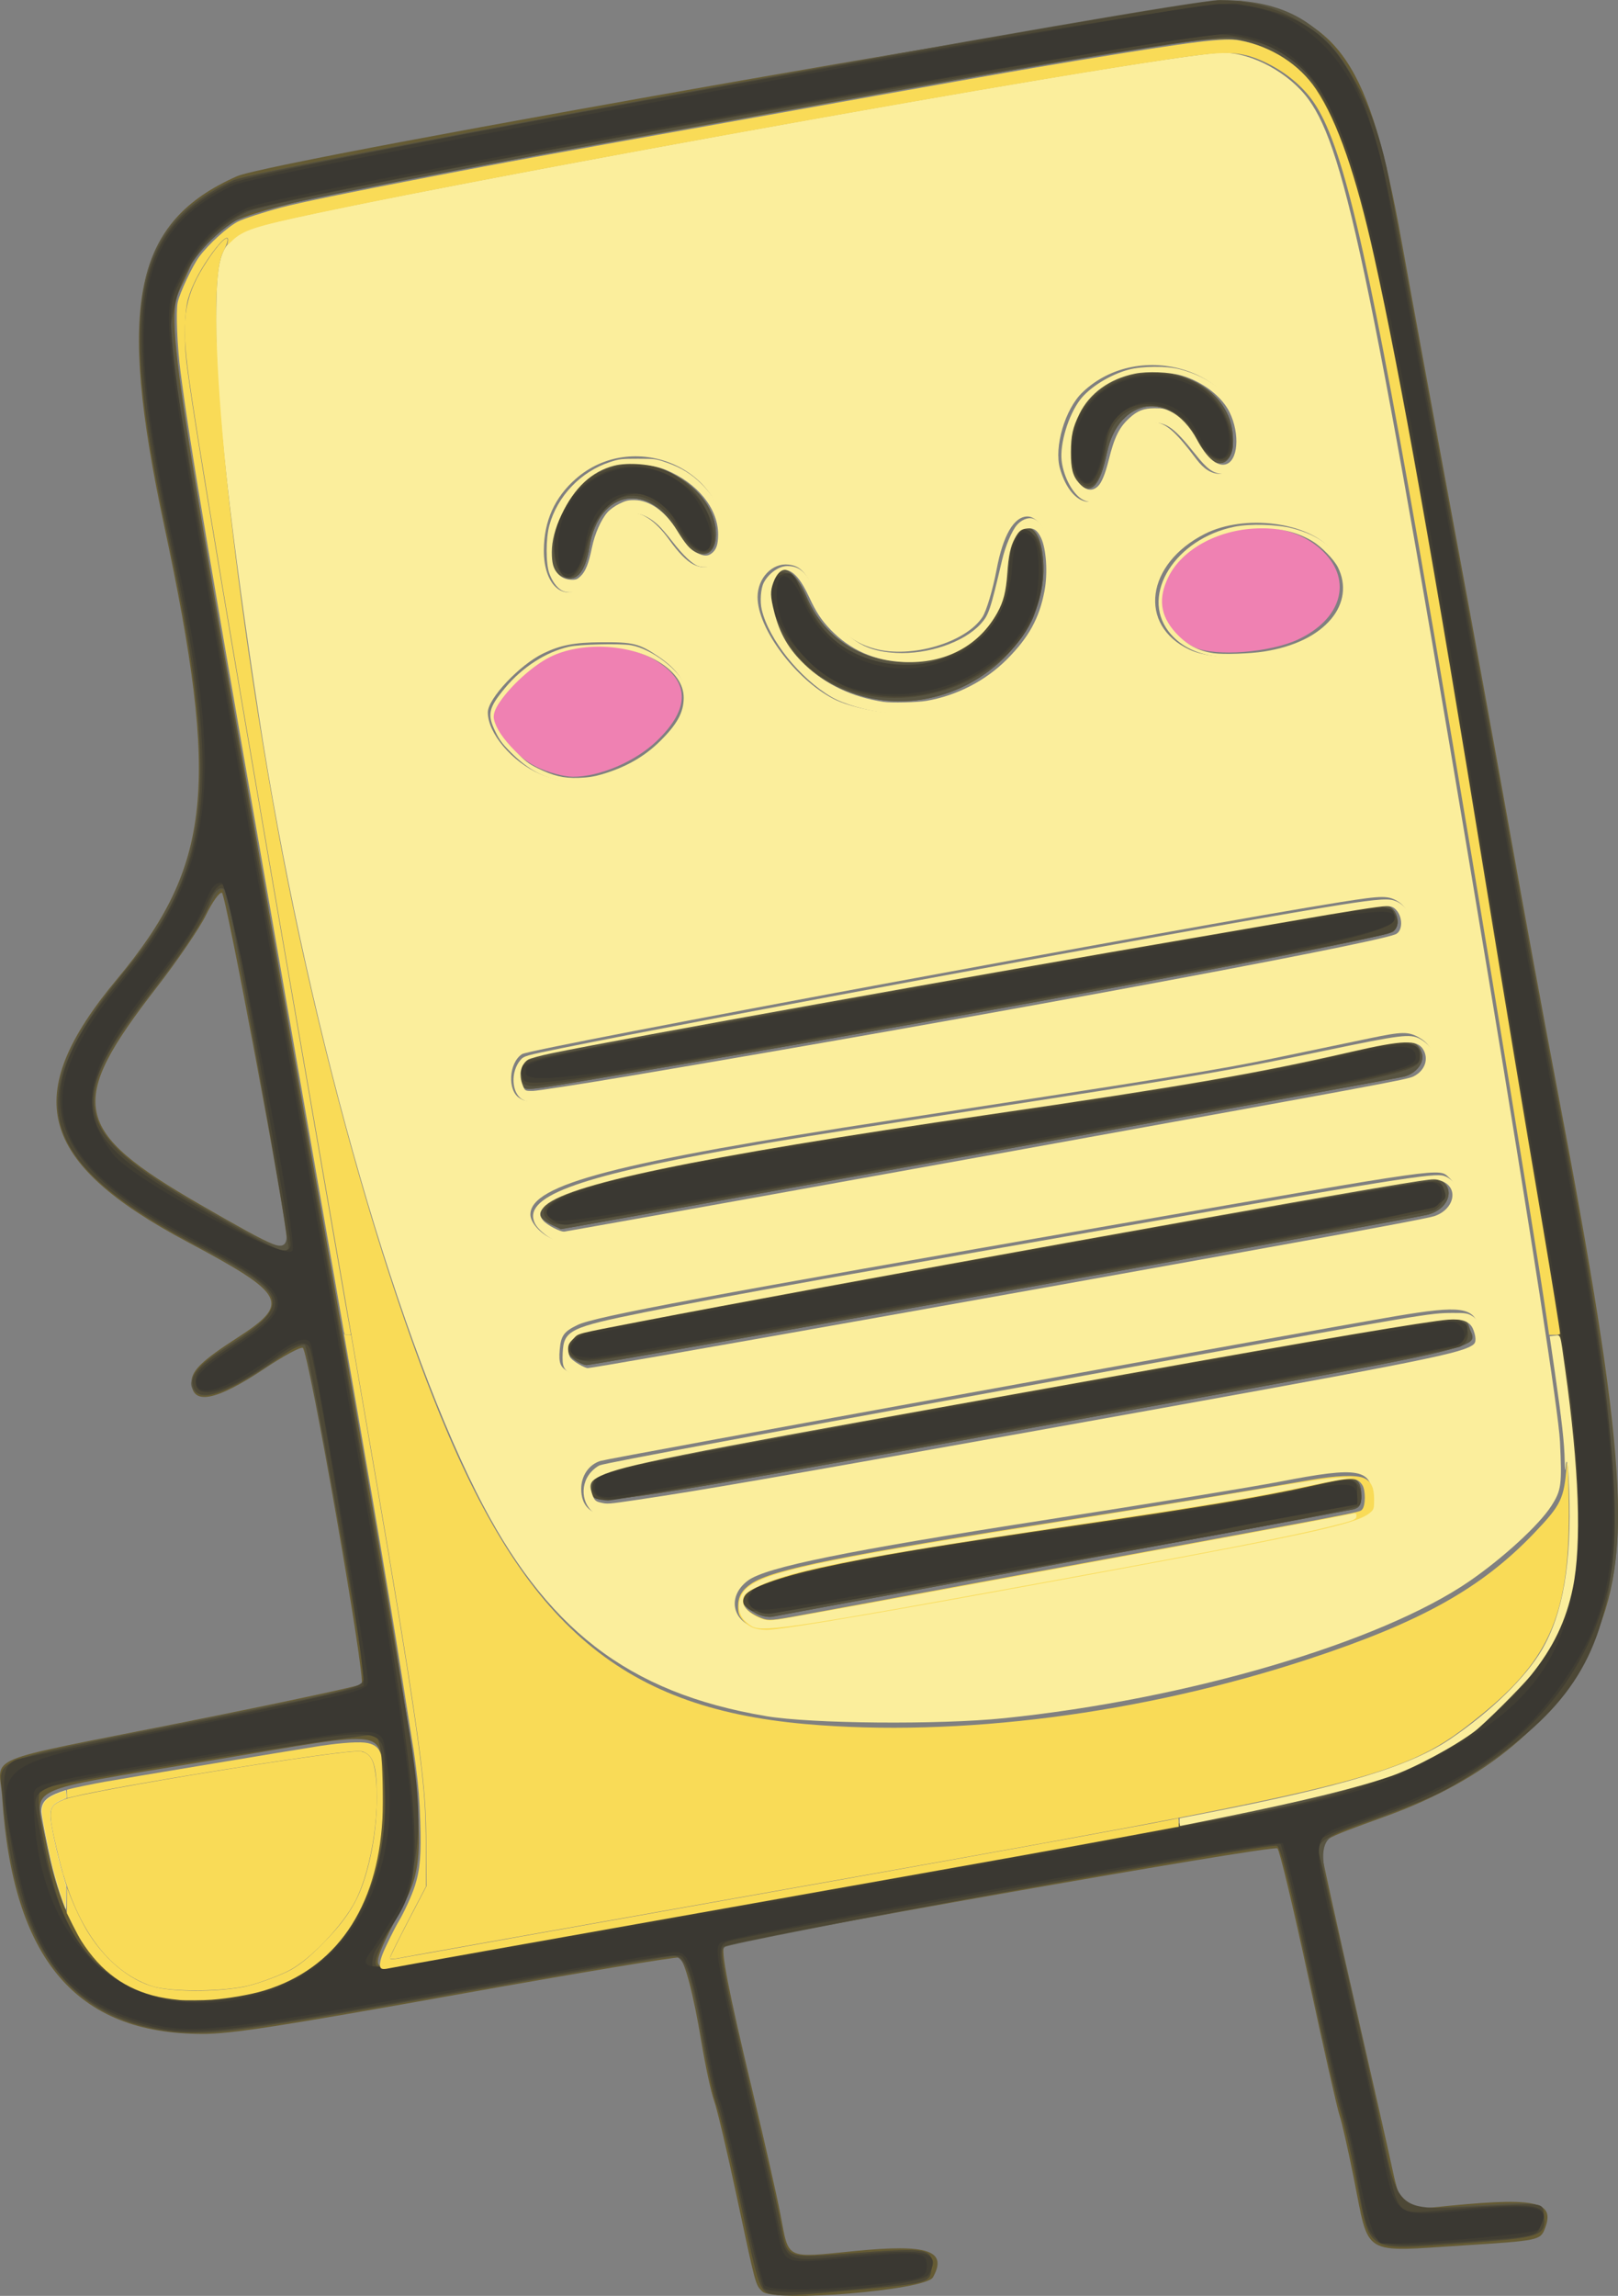 <?xml version="1.0" encoding="UTF-8" standalone="no"?>
<!-- Created with Inkscape (http://www.inkscape.org/) -->

<svg
   width="116.741mm"
   height="165.577mm"
   viewBox="0 0 116.741 165.577"
   version="1.1"
   id="svg1"
   xml:space="preserve"
   xmlns="http://www.w3.org/2000/svg"
   xmlns:svg="http://www.w3.org/2000/svg"><rect x="0" y="0" width="116.741" height="165.577" fill="#808080" stroke="none"/><defs
     id="defs1" /><g
     id="layer1"
     transform="translate(-39.886,-6.436)"><g
       id="g65"><path
         style="fill:#655b34"
         d="m 94.886,171.691 c -0.504,-0.504 -0.442,-0.273 -1.879,-7.01 -0.667,-3.129 -1.387,-6.165 -1.599,-6.747 -0.212,-0.582 -0.624,-2.488 -0.915,-4.236 -0.576,-3.459 -1.201,-5.838 -1.598,-6.084 -0.139,-0.086 -7.369,1.119 -16.067,2.677 -12.818,2.297 -16.29,2.833 -18.327,2.832 -9.124,-0.004 -13.681,-5.377 -14.458,-17.045 -0.209,-3.137 -1.872,-2.446 13.06,-5.429 6.953,-1.389 12.748,-2.627 12.876,-2.75 0.334,-0.32 -3.831,-24.099 -4.249,-24.259 -0.181,-0.069 -1.406,0.595 -2.723,1.476 -3.564,2.384 -5.3,2.704 -5.3,0.978 0,-0.81 0.76,-1.542 3.305,-3.183 3.854,-2.486 3.53,-3.112 -3.569,-6.891 C 42.578,90.235 41.3,85.485 48.336,77.04 55.156,68.854 55.749,63.142 51.731,44.342 48.306,28.314 49.531,22.444 56.99,19.144 59.678,17.955 127.356,6.121 129.359,6.49 c 7.219,1.329 9.325,4.458 11.648,17.312 0.867,4.796 2.586,14.137 3.82,20.759 1.234,6.621 3.03,16.444 3.992,21.828 0.961,5.384 2.463,13.54 3.337,18.124 5.15,27.003 5.606,34.054 2.616,40.444 -2.651,5.666 -7.631,9.837 -14.87,12.456 -4.799,1.736 -4.782,1.726 -4.641,2.752 0.063,0.46 1.136,5.301 2.384,10.758 1.249,5.457 2.467,10.844 2.708,11.971 0.576,2.695 0.852,2.957 2.901,2.741 7.38,-0.778 8.869,-0.504 8.11,1.494 -0.333,0.876 -0.422,0.895 -5.851,1.242 -7.454,0.477 -6.811,0.865 -7.941,-4.805 -0.414,-2.078 -0.88,-4.136 -1.036,-4.572 -0.156,-0.437 -1.161,-4.882 -2.235,-9.878 -1.074,-4.997 -2.083,-9.216 -2.244,-9.376 -0.287,-0.287 -39.509,6.652 -39.919,7.062 -0.265,0.265 0.305,3.181 2.031,10.393 0.872,3.642 1.786,7.68 2.032,8.973 0.622,3.276 0.289,3.115 5.399,2.608 5.233,-0.519 6.678,-0.028 5.598,1.901 -0.522,0.933 -11.491,1.838 -12.313,1.016 z M 57.442,150.129 c 6.531,-1.211 10.227,-6.62 9.978,-14.604 -0.143,-4.603 1.249,-4.371 -12.531,-2.084 -13.564,2.252 -12.464,1.74 -11.757,5.475 1.801,9.511 5.951,12.763 14.31,11.213 z M 100.671,142.333 c 40.719,-7.204 42.008,-7.567 47.895,-13.486 6.191,-6.225 6.451,-11.033 1.988,-36.794 -0.857,-4.948 -2.584,-15.366 -3.838,-23.151 -7.864,-48.843 -9.733,-56.121 -15.086,-58.756 -3.149,-1.55 -1.316,-1.783 -38.662,4.915 -39.605,7.103 -37.45,6.482 -39.732,11.461 -1.435,3.131 -1.832,0.311 8.029,56.932 10.509,60.338 10.003,55.768 6.861,62.011 -1.218,2.42 -1.277,2.955 -0.301,2.717 0.312,-0.076 15.092,-2.708 32.846,-5.849 z m -6.192,-19.52 c -3.697,-1.939 1.586,-3.454 22.464,-6.442 9.809,-1.404 15.363,-2.353 18.59,-3.175 1.926,-0.491 2.577,-0.222 2.577,1.063 0,0.701 -0.125,0.919 -0.595,1.034 -0.327,0.08 -9.763,1.826 -20.968,3.88 -11.205,2.054 -20.611,3.788 -20.902,3.854 -0.291,0.066 -0.815,-0.03 -1.165,-0.213 z m -11.829,-8.516 c -0.754,-1.966 -2.119,-1.635 31.718,-7.693 31.56,-5.65 31.157,-5.594 31.535,-4.402 0.496,1.563 2.843,1.026 -31.35,7.17 -29.591,5.317 -31.631,5.632 -31.903,4.925 z m -1.43,-9.891 c -0.693,-0.561 -0.569,-1.317 0.304,-1.863 0.622,-0.388 59.968,-11.152 61.487,-11.152 1.902,0 1.841,2.104 -0.077,2.637 -1.12,0.312 -60.097,10.856 -60.719,10.856 -0.222,0 -0.67,-0.216 -0.995,-0.479 z m -1.502,-9.626 c -4.059,-1.961 4.932,-4.246 32.065,-8.149 12.602,-1.812 19.646,-3.035 25.265,-4.384 4.17,-1.001 5.07,-0.976 5.428,0.153 0.211,0.664 -0.405,1.462 -1.301,1.686 -0.656,0.165 -60.725,11.021 -60.819,10.992 -0.032,-0.01 -0.319,-0.144 -0.638,-0.298 z m -2.204,-10.277 c -0.377,-0.705 -0.094,-1.547 0.624,-1.856 1.346,-0.579 61.169,-11.145 61.823,-10.92 0.758,0.261 1.038,1.405 0.461,1.884 -0.661,0.549 -31.877,6.33 -55.938,10.359 -7.533,1.262 -6.617,1.192 -6.97,0.532 z m 25.405,-27.674 c -4.238,-0.811 -7.408,-4.037 -7.408,-7.539 0,-2.475 1.507,-2.36 2.577,0.196 3.027,7.237 14.342,5.74 14.361,-1.901 0.008,-3.265 2.177,-4.369 2.637,-1.341 0.943,6.212 -5.54,11.852 -12.165,10.584 z M 80.366,47.969 c -1.931,-1.081 0.03,-6.401 2.828,-7.672 3.444,-1.564 8.349,1.187 8.349,4.682 0,1.942 -1.657,1.859 -2.743,-0.137 -2.029,-3.727 -5.704,-3.128 -6.384,1.041 -0.317,1.94 -1.024,2.66 -2.05,2.086 z m 37.258,-6.735 c -0.973,-0.973 -0.852,-3.795 0.232,-5.433 2.961,-4.475 10.994,-2.746 10.994,2.365 0,2.248 -1.638,2.224 -2.717,-0.039 -1.712,-3.594 -5.542,-3.028 -6.371,0.942 -0.517,2.477 -1.167,3.135 -2.138,2.164 z M 60.575,95.823 c -0.031,-1.594 -4.391,-24.905 -4.676,-25 -0.177,-0.059 -0.683,0.647 -1.152,1.607 -0.459,0.942 -2.065,3.297 -3.568,5.234 -6.496,8.37 -6.111,10.296 3.124,15.63 5.631,3.252 6.291,3.518 6.271,2.529 z"
         id="path17" /><path
         style="fill:#595542"
         d="m 95.71,171.907 c -0.997,-0.161 -1.056,-0.32 -2.294,-6.168 -0.601,-2.838 -1.385,-6.112 -1.743,-7.276 -0.358,-1.164 -0.937,-3.739 -1.287,-5.723 -0.672,-3.814 -1.1,-5.069 -1.773,-5.198 -0.227,-0.044 -7.461,1.175 -16.077,2.709 -12.439,2.214 -16.17,2.788 -18.117,2.788 -8.994,0 -13.485,-5.337 -14.341,-17.043 -0.21,-2.87 -1.258,-2.441 12.911,-5.277 13.704,-2.743 13.154,-2.601 13.154,-3.39 0,-1.296 -4.024,-23.401 -4.313,-23.693 -0.251,-0.253 -0.689,-0.062 -2.038,0.891 -2.587,1.826 -4.861,2.846 -5.539,2.483 -1.231,-0.659 -0.45,-1.95 2.197,-3.631 4.612,-2.931 4.418,-3.436 -2.83,-7.341 C 42.553,90.076 41.343,85.531 48.519,76.89 55.064,69.01 55.77,62.892 52.111,45.751 48.377,28.253 49.315,22.865 56.699,19.41 58.529,18.554 125.094,6.428 127.927,6.436 c 7.485,0.019 10.628,4.165 12.959,17.09 0.813,4.511 2.478,13.56 3.698,20.108 1.22,6.548 2.889,15.657 3.707,20.241 0.819,4.584 2.148,11.847 2.955,16.14 6.391,34.022 6.688,38.612 2.97,45.796 -2.798,5.406 -7.396,9.045 -14.767,11.688 -5.098,1.828 -4.791,0.575 -2.538,10.359 0.941,4.087 2.132,9.478 2.647,11.98 1.366,6.643 0.845,6.023 4.845,5.759 6.347,-0.419 6.792,-0.384 6.882,0.539 0.156,1.591 -0.082,1.673 -6.031,2.083 -7.014,0.484 -6.465,0.837 -7.566,-4.861 -0.351,-1.819 -0.871,-4.022 -1.154,-4.895 -0.283,-0.873 -1.299,-5.278 -2.257,-9.79 -2.113,-9.95 -1.867,-9.128 -2.732,-9.128 -1.607,0 -39.087,6.959 -39.371,7.31 -0.368,0.455 -0.424,0.152 1.891,10.285 1.064,4.657 2.063,9.176 2.22,10.042 0.399,2.204 0.173,2.132 5.422,1.734 5.186,-0.393 5.538,-0.318 5.392,1.151 -0.096,0.97 -0.319,1.036 -4.974,1.469 -4.951,0.461 -5.623,0.499 -6.416,0.371 z M 57.188,150.279 c 6.161,-1.099 10.017,-5.768 10.442,-12.644 0.149,-2.407 -0.192,-5.63 -0.643,-6.081 -0.221,-0.221 -23.557,3.538 -24.118,3.885 -0.655,0.405 0.559,6.873 1.779,9.479 2.122,4.535 6.552,6.429 12.54,5.361 z m 43.385,-7.826 c 39.3,-6.956 40.14,-7.17 46.144,-11.769 8.028,-6.149 8.57,-11.595 3.841,-38.63 -0.738,-4.22 -2.476,-14.698 -3.862,-23.283 -5.465,-33.856 -8.734,-50.249 -10.839,-54.365 -1.547,-3.025 -4.379,-4.969 -7.62,-5.229 -2.731,-0.219 -68.143,11.57 -70.508,12.707 -2.061,0.991 -4.044,3.078 -4.771,5.022 -1.164,3.11 -1.601,0.086 8.141,56.254 10.5,60.538 10.005,56.159 7.012,62.119 -1.253,2.494 -1.389,2.999 -0.809,2.999 0.201,0 15.173,-2.621 33.271,-5.824 z m -6.094,-19.639 c -3.697,-1.939 1.586,-3.454 22.464,-6.442 9.809,-1.404 15.363,-2.353 18.59,-3.175 1.926,-0.491 2.577,-0.222 2.577,1.063 0,0.701 -0.125,0.919 -0.595,1.034 -0.327,0.08 -9.763,1.826 -20.968,3.88 -11.205,2.054 -20.611,3.788 -20.902,3.854 -0.291,0.066 -0.815,-0.03 -1.165,-0.213 z m -11.829,-8.516 c -0.754,-1.966 -2.119,-1.635 31.718,-7.693 31.56,-5.65 31.157,-5.594 31.535,-4.402 0.496,1.563 2.843,1.026 -31.35,7.17 -29.591,5.317 -31.631,5.632 -31.903,4.925 z m -1.43,-9.891 c -0.693,-0.561 -0.569,-1.317 0.304,-1.863 0.622,-0.388 59.968,-11.152 61.487,-11.152 1.902,0 1.841,2.104 -0.077,2.637 -1.12,0.312 -60.097,10.856 -60.719,10.856 -0.222,0 -0.67,-0.216 -0.995,-0.479 z m -1.502,-9.626 c -4.059,-1.961 4.932,-4.246 32.065,-8.149 12.602,-1.812 19.646,-3.035 25.265,-4.384 4.17,-1.001 5.07,-0.976 5.428,0.153 0.211,0.664 -0.405,1.462 -1.301,1.686 -0.656,0.165 -60.725,11.021 -60.819,10.992 -0.032,-0.01 -0.319,-0.144 -0.638,-0.298 z m -2.204,-10.277 c -0.377,-0.705 -0.094,-1.547 0.624,-1.856 1.346,-0.579 61.169,-11.145 61.823,-10.92 0.758,0.261 1.038,1.405 0.461,1.884 -0.661,0.549 -31.877,6.33 -55.938,10.359 -7.533,1.262 -6.617,1.192 -6.97,0.532 z m 25.405,-27.674 c -4.238,-0.811 -7.408,-4.037 -7.408,-7.539 0,-2.475 1.507,-2.36 2.577,0.196 3.027,7.237 14.342,5.74 14.361,-1.901 0.008,-3.265 2.177,-4.369 2.637,-1.341 0.943,6.212 -5.54,11.852 -12.165,10.584 z M 80.366,47.969 c -1.931,-1.081 0.03,-6.401 2.828,-7.672 3.444,-1.564 8.349,1.187 8.349,4.682 0,1.942 -1.657,1.859 -2.743,-0.137 -2.029,-3.727 -5.704,-3.128 -6.384,1.041 -0.317,1.94 -1.024,2.66 -2.05,2.086 z m 37.258,-6.735 c -0.973,-0.973 -0.852,-3.795 0.232,-5.433 2.961,-4.475 10.994,-2.746 10.994,2.365 0,2.248 -1.638,2.224 -2.717,-0.039 -1.712,-3.594 -5.542,-3.028 -6.371,0.942 -0.517,2.477 -1.167,3.135 -2.138,2.164 z M 60.128,92.518 c -2.731,-15.536 -3.946,-21.867 -4.213,-21.955 -0.168,-0.056 -0.729,0.768 -1.247,1.831 -0.518,1.063 -2.145,3.471 -3.616,5.351 -6.55,8.375 -6.091,10.349 3.696,15.872 6.521,3.681 6.23,3.74 5.38,-1.1 z"
         id="path16" /><path
         style="fill:#4d4836"
         d="m 95.71,171.907 c -1.006,-0.163 -1.047,-0.277 -2.451,-6.829 -0.686,-3.201 -1.412,-6.221 -1.613,-6.71 -0.201,-0.489 -0.61,-2.334 -0.908,-4.101 -0.945,-5.586 -1.344,-6.784 -2.264,-6.784 -0.343,0 -7.648,1.25 -16.233,2.778 -16.667,2.966 -18.367,3.152 -21.684,2.371 -6.432,-1.516 -9.595,-6.578 -10.495,-16.798 -0.232,-2.631 -1.253,-2.23 12.719,-5.003 13.61,-2.701 13.361,-2.634 13.361,-3.611 0,-1.194 -3.986,-23.512 -4.246,-23.774 -0.153,-0.155 -0.972,0.256 -2.167,1.089 -3.517,2.448 -5.517,3.111 -5.886,1.948 -0.268,-0.845 0.318,-1.56 2.331,-2.843 4.853,-3.094 4.661,-3.891 -1.731,-7.208 -12.149,-6.304 -13.263,-10.679 -5.188,-20.386 5.954,-7.158 6.495,-13.605 2.642,-31.485 -3.458,-16.045 -2.378,-21.692 4.802,-25.108 1.701,-0.809 68.497,-12.997 71.189,-12.989 6.605,0.019 10.803,4.649 12.35,13.623 0.452,2.619 2.298,12.706 4.103,22.415 1.805,9.709 3.883,21.079 4.619,25.268 0.736,4.188 2.113,11.663 3.06,16.611 6.824,35.643 6.082,42.065 -5.768,49.871 -2.297,1.514 -3.248,1.944 -8.217,3.725 -2.499,0.895 -3.193,1.374 -2.986,2.06 0.207,0.686 3.205,13.838 3.989,17.501 1.971,9.208 0.879,8.273 9.259,7.926 2.91,-0.121 2.91,-0.121 2.988,0.673 0.156,1.591 -0.082,1.673 -6.031,2.083 -7.006,0.483 -6.466,0.826 -7.554,-4.796 -0.345,-1.783 -0.855,-3.986 -1.133,-4.895 -0.278,-0.909 -1.325,-5.504 -2.326,-10.212 -1.265,-5.947 -1.941,-8.62 -2.217,-8.759 -0.481,-0.243 -39.556,6.878 -39.949,7.281 -0.324,0.332 0.081,2.417 2.219,11.416 0.802,3.378 1.645,7.125 1.873,8.327 0.549,2.893 0.187,2.74 5.542,2.334 5.186,-0.393 5.538,-0.318 5.392,1.151 -0.096,0.97 -0.319,1.036 -4.974,1.469 -4.951,0.461 -5.623,0.499 -6.416,0.371 z M 57.188,150.279 c 6.161,-1.099 10.017,-5.768 10.442,-12.644 0.149,-2.407 -0.192,-5.63 -0.643,-6.081 -0.221,-0.221 -23.557,3.538 -24.118,3.885 -0.655,0.405 0.559,6.873 1.779,9.479 2.122,4.535 6.552,6.429 12.54,5.361 z m 39.778,-7.171 c 16.007,-2.843 30.831,-5.472 32.941,-5.842 11.342,-1.99 19.005,-6.477 22.084,-12.933 2.5,-5.241 2.377,-10.419 -0.67,-28.31 -0.867,-5.093 -2.293,-13.666 -3.169,-19.05 C 137.827,13.469 137,10.567 128.817,9.092 126.568,8.687 60.3,20.456 57.691,21.725 c -2.85,1.385 -4.771,4.049 -5.348,7.415 -0.34,1.981 -0.615,0.131 3.876,26.004 0.922,5.312 2.471,14.241 3.441,19.844 0.971,5.603 2.518,14.532 3.44,19.844 0.921,5.312 2.469,14.241 3.439,19.844 0.97,5.603 2.171,12.521 2.668,15.374 1.376,7.892 1.173,10.713 -1.096,15.23 -1.296,2.58 -1.395,2.999 -0.712,2.999 0.255,-1e-4 13.56,-2.326 29.567,-5.169 z m -2.844,-20.501 c -2.846,-1.752 3.185,-3.323 24.287,-6.326 5.099,-0.726 11.053,-1.687 13.229,-2.135 5.683,-1.172 5.627,-1.164 6.072,-0.795 0.415,0.344 0.548,1.466 0.2,1.681 -1.157,0.715 -43.135,7.977 -43.788,7.575 z m -11.245,-8.107 c -0.473,-0.191 -0.408,-0.996 0.132,-1.643 0.429,-0.514 59.165,-11.411 61.504,-11.411 1.29,0 1.803,1.624 0.673,2.129 -0.685,0.306 -60.592,11.111 -61.427,11.079 -0.303,-0.011 -0.701,-0.081 -0.882,-0.154 z m -1.767,-10.294 c -0.473,-0.473 -0.201,-1.252 0.582,-1.667 0.995,-0.527 61.51,-11.235 61.944,-10.961 0.683,0.431 0.539,1.719 -0.236,2.119 -0.75,0.387 -59.549,10.924 -60.96,10.924 -0.503,0 -1.102,-0.187 -1.33,-0.415 z m -1.585,-9.723 c -2.516,-1.84 6.758,-4.085 31.331,-7.585 13.827,-1.969 21.394,-3.296 27.296,-4.784 3.065,-0.773 4.189,-0.623 4.189,0.559 0,1.097 -0.533,1.212 -31.066,6.722 -32.023,5.779 -31.025,5.619 -31.751,5.089 z m -1.83,-9.882 c -0.312,-0.312 -0.188,-1.337 0.201,-1.659 0.367,-0.305 59.478,-11.096 61.218,-11.175 1.497,-0.069 2.248,1.607 0.899,2.004 -2.873,0.846 -59.738,11.007 -61.602,11.007 -0.297,0 -0.619,-0.079 -0.716,-0.176 z M 101.139,56.214 c -2.55,-0.918 -4.171,-2.49 -5.084,-4.931 -1.358,-3.631 0.539,-5.092 2.026,-1.561 3.144,7.467 13.976,5.648 14.606,-2.453 0.211,-2.711 0.744,-3.311 1.907,-2.149 0.766,0.766 0.614,4.244 -0.265,6.083 -2.061,4.308 -8.424,6.725 -13.189,5.01 z M 80.175,47.488 c -0.891,-1.666 0.236,-5.211 2.05,-6.449 3.265,-2.228 7.186,-1.088 8.798,2.556 1.25,2.825 -0.64,3.772 -2.159,1.081 -2.148,-3.806 -5.761,-3.122 -6.59,1.247 -0.384,2.025 -1.434,2.808 -2.1,1.565 z m 37.57,-6.359 c -0.695,-0.695 -0.907,-2.074 -0.535,-3.472 1.372,-5.153 8.969,-5.962 11.138,-1.185 1.462,3.22 -0.62,4.554 -2.216,1.42 -1.627,-3.196 -5.87,-2.8 -6.398,0.597 -0.433,2.788 -1.039,3.592 -1.989,2.641 z M 60.695,96.457 c 0.128,-0.208 -4.157,-24.838 -4.458,-25.623 -0.252,-0.657 -0.838,-0.338 -1.192,0.648 -0.5,1.396 -1.816,3.392 -4.498,6.822 -6.019,7.7 -5.427,9.895 4.138,15.361 5.213,2.978 5.742,3.224 6.009,2.792 z"
         id="path15" /><path
         style="fill:#413e33"
         d="m 95.004,171.454 c -0.17,-0.204 -0.894,-3.076 -1.61,-6.381 -0.716,-3.305 -1.481,-6.502 -1.7,-7.103 -0.219,-0.601 -0.644,-2.522 -0.943,-4.268 -0.656,-3.821 -1.19,-5.777 -1.691,-6.193 -0.29,-0.241 -3.847,0.316 -16.076,2.519 -17.767,3.2 -19.551,3.375 -23.167,2.266 -5.336,-1.636 -7.771,-5.041 -9.086,-12.707 -0.878,-5.115 -0.771,-6.027 0.741,-6.349 0.691,-0.147 6.436,-1.308 12.766,-2.579 6.33,-1.271 11.672,-2.459 11.871,-2.639 0.309,-0.281 -3.031,-21.386 -3.839,-24.258 -0.208,-0.74 -1.038,-0.543 -2.537,0.603 -3.019,2.308 -5.536,3.142 -5.714,1.893 -0.119,-0.836 0.281,-1.247 2.79,-2.869 4.481,-2.897 4.162,-3.657 -3.16,-7.531 C 43.143,90.301 41.627,85.38 48.068,77.752 55.311,69.175 56.04,63.53 52.231,45.525 48.621,28.462 49.476,23.248 56.463,19.701 59.092,18.367 126.486,6.305 129.082,6.704 c 7.382,1.135 9.322,4.132 11.922,18.41 1.007,5.53 2.729,14.876 3.827,20.77 1.098,5.894 2.837,15.419 3.864,21.167 1.027,5.748 2.465,13.547 3.196,17.33 4.228,21.894 5.285,31.683 3.97,36.777 -1.911,7.408 -7.358,12.871 -15.937,15.987 -4.509,1.638 -4.989,1.866 -4.99,2.377 -5.3e-4,0.231 1.07,5.183 2.38,11.004 1.309,5.821 2.583,11.52 2.83,12.665 0.595,2.761 0.774,2.917 3.11,2.715 7.769,-0.672 8.432,-0.585 7.822,1.019 -0.309,0.812 -0.425,0.834 -6.156,1.209 -6.591,0.431 -6.193,0.722 -7.212,-5.279 -0.232,-1.368 -0.596,-2.975 -0.808,-3.572 -0.212,-0.596 -1.283,-5.252 -2.379,-10.345 -1.097,-5.093 -2.109,-9.375 -2.249,-9.516 -0.239,-0.239 -38.399,6.495 -39.869,7.035 -0.858,0.315 -0.8,0.805 1.018,8.566 0.886,3.784 1.937,8.46 2.335,10.392 0.925,4.491 0.423,4.174 5.774,3.652 5.249,-0.511 6.289,-0.239 5.367,1.409 -0.47,0.841 -11.271,1.727 -11.894,0.977 z M 57.729,150.367 c 6.49,-1.349 10.228,-6.909 9.937,-14.779 -0.189,-5.108 1.416,-4.823 -13.249,-2.351 -13.364,2.253 -12.244,1.775 -11.701,4.995 1.721,10.21 6.334,13.939 15.013,12.134 z m 42.827,-7.761 c 26.409,-4.686 34.037,-6.128 36.23,-6.846 11.223,-3.678 16.524,-9.474 17.11,-18.705 0.271,-4.26 -0.165,-7.465 -4.769,-35.056 -1.238,-7.422 -3.099,-18.673 -4.136,-25.003 -3.705,-22.629 -6.992,-38.558 -8.718,-42.249 -1.597,-3.415 -4.662,-5.605 -8.15,-5.824 -2.765,-0.174 -68.501,11.71 -70.572,12.758 -1.965,0.994 -3.505,2.586 -4.461,4.61 -1.581,3.347 -2.044,0.005 7.919,57.162 10.624,60.951 10.257,57.09 6.035,63.533 -0.374,0.571 -0.394,1.555 -0.032,1.555 0.051,0 15.146,-2.671 33.544,-5.936 z m -6.353,-20.192 c -2.053,-1.662 3.802,-3.162 22.474,-5.758 7.741,-1.076 14.828,-2.271 18.142,-3.058 2.708,-0.643 3.09,-0.566 2.976,0.604 -0.077,0.796 -18.69,4.589 -42.026,8.565 -0.698,0.119 -1.092,0.03 -1.565,-0.353 z m -11.08,-8.015 c -0.66,-0.268 -0.616,-1.158 0.085,-1.717 0.189,-0.151 6.457,-1.373 13.93,-2.716 7.473,-1.343 21.207,-3.814 30.52,-5.49 17.919,-3.225 18.271,-3.262 18.076,-1.911 -0.046,0.321 -0.382,0.736 -0.746,0.922 -0.476,0.243 -43.256,8.043 -60.59,11.046 -0.364,0.063 -0.938,0.003 -1.275,-0.134 z m -1.783,-10.159 c -0.615,-0.457 -0.316,-1.157 0.701,-1.642 0.805,-0.384 59.56,-10.945 60.878,-10.943 0.759,0.001 1.014,0.125 1.152,0.562 0.44,1.385 1.124,1.231 -31.066,6.994 -32.835,5.878 -30.929,5.576 -31.666,5.029 z m -1.717,-9.918 c -2.076,-1.756 6.64,-3.778 32.027,-7.429 12.16,-1.749 19.332,-2.989 24.739,-4.279 5.167,-1.232 6.178,-1.186 5.898,0.268 -0.174,0.901 -4.44,1.727 -61.209,11.845 -0.581,0.104 -0.988,-0.009 -1.455,-0.405 z m -1.96,-10.036 c -0.479,-1.508 -3.763,-0.764 31.068,-7.039 32.403,-5.838 31.347,-5.673 31.739,-4.941 0.694,1.296 -2.836,2.09 -33.583,7.559 -25.749,4.579 -29.018,5.074 -29.225,4.421 z M 101.862,56.309 c -4.139,-1.103 -8.371,-7.548 -5.545,-8.445 0.737,-0.234 0.885,-0.073 1.598,1.729 2.917,7.372 14.759,5.845 14.789,-1.907 0.011,-2.972 1.48,-4.159 2.148,-1.737 1.718,6.229 -5.847,12.262 -12.99,10.359 z M 80.159,47.321 c -1.245,-3.274 1.757,-7.269 5.448,-7.253 2.436,0.011 5.169,2.032 5.559,4.112 0.496,2.642 -1.098,2.689 -2.424,0.072 -1.814,-3.58 -5.577,-2.634 -6.577,1.652 -0.5,2.145 -1.469,2.829 -2.006,1.417 z m 37.47,-6.509 c -0.241,-0.345 -0.422,-1.136 -0.422,-1.849 0,-6.344 9.674,-7.724 11.359,-1.621 0.699,2.531 -1.126,3.065 -2.287,0.67 -1.611,-3.323 -6.017,-3.213 -6.572,0.165 -0.478,2.91 -1.224,3.855 -2.078,2.635 z M 60.851,96.111 c 0,-0.454 -3.8,-22.215 -4.393,-25.158 -0.26,-1.291 -0.973,-0.892 -1.801,1.007 -0.416,0.954 -1.697,2.948 -2.847,4.432 -7.548,9.732 -7.26,11.669 2.559,17.251 5.457,3.102 6.482,3.493 6.482,2.468 z"
         id="path14" /><path
         style="fill:#3a3832"
         d="m 95.046,171.23 c -0.146,-0.182 -0.877,-3.178 -1.623,-6.658 -0.747,-3.48 -1.465,-6.456 -1.596,-6.615 -0.131,-0.158 -0.542,-2.014 -0.913,-4.124 -1.004,-5.709 -1.319,-6.615 -2.299,-6.615 -0.435,0 -7.815,1.25 -16.399,2.778 -16.636,2.961 -18.481,3.164 -21.562,2.373 -5.482,-1.408 -8.143,-4.569 -9.503,-11.29 -1.594,-7.87 -2.426,-7.162 11.776,-10.019 14.559,-2.929 13.48,-2.633 13.48,-3.706 0,-0.774 -3.844,-23.264 -4.1,-23.991 -0.215,-0.61 -1.081,-0.339 -2.663,0.834 -3.03,2.247 -5.216,3.082 -5.58,2.132 -0.219,-0.571 0.538,-1.336 2.686,-2.715 4.73,-3.037 4.423,-3.953 -2.549,-7.62 C 43.005,90.106 41.699,85.669 48.682,77.236 55.378,69.15 56.15,62.803 52.48,46.016 48.673,28.6 49.552,23.205 56.754,19.779 58.649,18.877 124.929,6.725 127.951,6.725 c 6.37,0 10.471,4.562 12.01,13.361 0.458,2.619 2.31,12.706 4.114,22.415 1.805,9.709 3.883,21.079 4.619,25.268 0.736,4.188 2.102,11.609 3.036,16.491 5.819,30.415 5.945,36.234 0.942,43.472 -3.184,4.606 -6.862,7.13 -14.343,9.842 -4.168,1.511 -4.009,0.39 -1.563,11.036 1.145,4.983 2.339,10.369 2.654,11.97 1.199,6.093 0.751,5.752 6.834,5.207 4.8,-0.43 5.642,-0.164 4.612,1.455 -0.205,0.323 -10.689,1.209 -11.341,0.959 -0.497,-0.191 -1.064,-1.982 -1.673,-5.283 -0.299,-1.624 -0.764,-3.648 -1.033,-4.498 -0.269,-0.85 -1.303,-5.395 -2.298,-10.1 -0.995,-4.705 -1.937,-8.729 -2.093,-8.941 -0.326,-0.446 -39.91,6.557 -40.58,7.18 -0.424,0.394 -0.236,1.423 2.081,11.375 0.847,3.638 1.731,7.625 1.964,8.861 0.576,3.055 0.337,2.937 5.041,2.483 5.295,-0.512 5.821,-0.462 5.821,0.553 0,0.919 -0.207,0.983 -4.63,1.444 -3.76,0.391 -6.745,0.372 -7.08,-0.045 z M 58.985,150.154 c 6.502,-2.024 10.074,-8.992 8.751,-17.071 -0.378,-2.311 0.482,-2.3 -12.497,-0.152 -13.61,2.252 -12.908,2.074 -12.908,3.273 0,10.851 7.209,16.89 16.654,13.951 z m 41.638,-7.425 c 36.786,-6.525 36.807,-6.53 42.06,-9.173 12.254,-6.166 13.39,-12.041 8.132,-42.032 -0.714,-4.075 -2.382,-14.135 -3.707,-22.357 C 138.403,15.133 136.898,10.162 128.84,8.86 126.703,8.514 60.4,20.222 57.751,21.413 c -2.03,0.913 -3.814,2.711 -4.785,4.824 -1.595,3.47 -2.149,-0.546 7.89,57.217 10.618,61.095 10.161,56.643 6.434,62.779 -1.818,2.993 -5.445,3.375 33.333,-3.504 z m -6.367,-20.292 c -0.437,-0.176 -0.423,-1.006 0.023,-1.376 1.015,-0.843 9.977,-2.539 23.856,-4.515 5.093,-0.725 11.106,-1.701 13.361,-2.168 5.37,-1.113 6.19,-1.134 6.301,-0.165 0.046,0.4 0.037,0.728 -0.02,0.728 -0.057,0 -9.498,1.726 -20.98,3.836 -19.979,3.672 -21.788,3.965 -22.542,3.661 z m -11.267,-8.203 c -0.303,-0.303 -0.193,-1.068 0.201,-1.395 0.468,-0.389 60.306,-11.18 61.402,-11.073 0.959,0.093 1.315,1.324 0.477,1.651 -0.693,0.271 -60.401,10.993 -61.218,10.993 -0.378,0 -0.767,-0.079 -0.864,-0.176 z m -1.707,-10.101 c -0.426,-0.27 -0.207,-0.879 0.47,-1.301 0.604,-0.377 60.662,-11.24 61.489,-11.122 0.841,0.12 0.923,1.442 0.112,1.802 -0.849,0.376 -59.505,10.846 -60.735,10.841 -0.548,-0.002 -1.149,-0.101 -1.336,-0.22 z m -1.617,-9.808 c -2.34,-1.481 7.573,-3.803 29.981,-7.023 15.553,-2.234 21.557,-3.271 27.859,-4.81 3.166,-0.773 4.403,-0.757 4.52,0.059 0.146,1.022 -0.627,1.188 -30.67,6.609 -30.275,5.462 -31.027,5.585 -31.691,5.165 z m -1.831,-10.535 c 0.114,-0.981 -2.25,-0.489 31.533,-6.555 30.536,-5.482 31.125,-5.568 31.125,-4.519 0,0.794 -3.495,1.559 -25.4,5.558 -31.085,5.675 -37.384,6.608 -37.258,5.517 z M 101.332,56.057 c -2.891,-0.906 -5.374,-3.975 -5.408,-6.685 -0.025,-1.984 0.989,-1.797 1.886,0.348 3.201,7.652 14.5,5.991 15.09,-2.217 0.184,-2.566 0.593,-3.179 1.51,-2.262 0.488,0.488 0.569,3.125 0.143,4.658 -1.318,4.747 -7.917,7.82 -13.221,6.158 z M 80.342,47.559 c -0.097,-0.097 -0.176,-0.883 -0.176,-1.746 0,-5.947 7.772,-7.853 10.412,-2.554 1.472,2.954 0.058,4.084 -1.566,1.252 -2.196,-3.83 -6.232,-3.158 -6.89,1.146 -0.279,1.828 -1.04,2.641 -1.779,1.902 z m 37.765,-6.374 c -1.617,-1.094 -0.751,-5.069 1.428,-6.549 3.647,-2.478 9.011,-0.338 9.044,3.608 0.015,1.832 -1.28,1.6 -2.192,-0.393 -1.687,-3.684 -6.438,-3.014 -6.937,0.978 -0.197,1.574 -0.838,2.698 -1.343,2.356 z M 60.991,96.617 c 0.385,-1.036 -4.547,-26.524 -5.133,-26.524 -0.468,0 -0.714,0.306 -1.193,1.484 -0.701,1.725 -1.091,2.314 -4.007,6.057 -4.609,5.914 -5.203,8.652 -2.616,12.044 1.416,1.857 12.609,7.855 12.95,6.94 z"
         id="path13" /><path
         style="fill:#ef81b2;fill-opacity:1;stroke-width:0.341"
         d="m 78.563,61.728 c -1.507,-0.746 -3.139,-2.715 -3.139,-3.788 0,-0.861 2.269,-3.255 3.902,-4.117 2.156,-1.139 5.663,-1.049 7.784,0.198 2.575,1.514 2.622,3.505 0.137,5.875 -1.545,1.474 -4.109,2.564 -6.021,2.561 -0.657,-0.001 -1.855,-0.329 -2.663,-0.729 z"
         id="path41" /><path
         style="fill:#ef81b2;fill-opacity:1;stroke-width:0.341"
         d="m 126.076,53.12 c -1.341,-0.613 -2.531,-2.118 -2.531,-3.201 0,-4.844 8.143,-7.374 11.839,-3.678 2.09,2.09 1.292,4.842 -1.828,6.308 -2.038,0.958 -5.976,1.259 -7.48,0.571 z"
         id="path42" /><path
         style="fill:#fbee9c;fill-opacity:1;stroke-width:0.341"
         d="M 95.157,130.201 C 85.195,128.525 79.198,123.894 74.267,114.071 68.143,101.871 61.843,79.387 58.561,58.019 56.552,44.941 55.52,35.708 55.49,30.532 c -0.034,-5.709 0.19,-6.462 2.239,-7.522 2.353,-1.217 66.052,-12.772 70.407,-12.772 2.096,0 4.788,1.472 6.168,3.373 2.702,3.722 4.67,13.324 12.984,63.349 3.058,18.398 5.054,31.355 5.153,33.446 0.149,3.139 0.098,3.512 -0.63,4.644 -0.879,1.367 -3.471,3.745 -5.904,5.42 -6.425,4.421 -20.387,8.53 -33.574,9.881 -4.693,0.481 -13.907,0.401 -17.176,-0.149 z m 17.049,-9.227 c 26.168,-4.78 26.697,-4.907 26.697,-6.427 0,-2.2 -0.917,-2.372 -6.675,-1.254 -1.888,0.367 -9.414,1.595 -16.723,2.73 -14.59,2.266 -20.351,3.436 -21.651,4.399 -1.745,1.292 -0.958,3.464 1.256,3.464 0.632,0 8.326,-1.311 17.097,-2.913 z m -10.262,-8.342 c 9.418,-1.685 22.97,-4.142 30.115,-5.461 7.145,-1.318 13.14,-2.397 13.322,-2.397 0.648,0 1.452,-1.68 1.228,-2.569 -0.379,-1.51 -1.318,-1.642 -6.011,-0.849 -6.328,1.069 -56.722,10.236 -57.38,10.438 -0.84,0.258 -1.396,1.064 -1.396,2.024 0,1.211 0.683,1.877 1.924,1.877 0.59,0 8.779,-1.379 18.197,-3.064 z m -7.238,-8.922 c 28.786,-5.064 48.706,-8.835 49.572,-9.384 0.943,-0.598 1.028,-2.178 0.16,-2.963 -0.763,-0.691 0.069,-0.808 -23.794,3.341 -29.753,5.173 -37.799,6.672 -39.077,7.283 -0.993,0.474 -1.212,0.776 -1.297,1.791 -0.083,0.989 0.046,1.294 0.683,1.609 1.013,0.502 2.193,0.358 13.754,-1.676 z m -3.025,-9.677 c 45.34,-8.046 49.95,-8.931 50.833,-9.76 1.091,-1.025 0.988,-2.326 -0.24,-3.012 -0.791,-0.442 -1.207,-0.435 -3.583,0.06 -1.479,0.308 -4.532,0.944 -6.784,1.414 -4.034,0.841 -7.381,1.384 -27.644,4.479 -19.973,3.051 -26.108,4.652 -26.108,6.812 0,0.785 1.269,1.877 2.179,1.877 0.448,0 5.554,-0.841 11.348,-1.869 z m 5.721,-11.312 c 27.611,-4.843 42.311,-7.658 43.601,-8.348 0.94,-0.503 0.829,-2.215 -0.186,-2.88 -0.741,-0.485 -1.127,-0.486 -4.181,-0.002 -10.834,1.718 -58.438,10.552 -59.079,10.964 -0.968,0.622 -1.077,2.65 -0.171,3.185 0.772,0.455 0.797,0.451 20.016,-2.92 z M 83.98,62.247 c 1.337,-0.396 2.299,-0.995 3.45,-2.145 2.629,-2.627 2.609,-4.538 -0.065,-6.335 -1.373,-0.923 -1.795,-1.027 -4.091,-1.012 -1.952,0.013 -2.948,0.205 -4.194,0.807 -1.71,0.826 -3.997,3.26 -3.997,4.252 0,1.502 1.748,3.567 3.757,4.438 1.549,0.672 2.86,0.67 5.14,-0.006 z m 23.013,-4.749 c 4.117,-0.66 8.541,-4.684 9.217,-8.384 0.384,-2.1 -0.955,-5.43 -2.183,-5.43 -0.982,0 -1.767,1.344 -2.234,3.821 -0.272,1.445 -0.732,2.99 -1.023,3.434 -1.205,1.839 -5.12,2.997 -7.745,2.29 -1.795,-0.483 -2.881,-1.505 -4.161,-3.915 -0.903,-1.7 -1.255,-2.065 -2.087,-2.16 -1.172,-0.134 -2.224,0.966 -2.231,2.332 -0.011,2.264 2.717,5.925 5.481,7.354 1.193,0.617 3.829,1.141 4.917,0.978 0.375,-0.056 1.297,-0.201 2.048,-0.321 z m 26.36,-4.431 c 3.299,-1.322 4.556,-4.664 2.62,-6.966 -1.702,-2.023 -6.294,-2.606 -9.153,-1.163 -4.254,2.148 -4.849,6.591 -1.119,8.345 1.719,0.809 5.35,0.706 7.652,-0.216 z M 82.205,48.507 c 0.351,-0.351 0.829,-1.434 1.062,-2.406 0.788,-3.286 2.848,-3.598 4.9,-0.742 1.321,1.838 2.219,2.316 3.285,1.745 0.525,-0.281 0.695,-0.713 0.695,-1.759 0,-5.24 -6.643,-7.951 -10.717,-4.375 -1.529,1.342 -2.288,3.034 -2.304,5.132 -0.021,2.667 1.573,3.911 3.079,2.404 z M 119.61,41.893 c 0.297,-0.422 0.702,-1.382 0.9,-2.133 0.561,-2.125 1.197,-2.901 2.376,-2.901 1.041,0 1.676,0.515 3.33,2.704 0.545,0.721 1.085,1.05 1.723,1.05 1.272,0 1.749,-0.582 1.749,-2.133 0,-5.294 -7.559,-7.713 -11.702,-3.746 -1.257,1.204 -2.065,3.947 -1.619,5.501 0.664,2.315 2.22,3.111 3.242,1.657 z"
         id="path43" /><path
         style="fill:#f9db57;fill-opacity:1;stroke-width:1.172"
         d="m 191.644,564.728 c -12.042,-4.209 -20.659,-16.229 -25.193,-35.142 -3.111,-12.975 -3.045,-13.679 1.457,-15.545 5.52,-2.288 77.577,-13.96 80.953,-13.112 2.014,0.505 3.064,1.793 3.584,4.393 1.963,9.816 -0.495,27.129 -5.147,36.247 -3.415,6.694 -12.327,16.041 -18.118,19.002 -2.595,1.327 -7.355,3.117 -10.578,3.978 -6.877,1.837 -21.93,1.937 -26.959,0.179 z"
         id="path44"
         transform="scale(0.265)" /><path
         style="fill:#f9db57;fill-opacity:1;stroke-width:1.172"
         d="m 256.698,557.182 c 0,-0.295 2.242,-4.834 4.982,-10.087 l 4.982,-9.551 -0.107,-13.539 c -0.148,-18.705 -2.613,-34.428 -31.069,-198.151 -20.633,-118.712 -32.152,-187.226 -33.942,-201.886 -1.68,-13.755 -0.572,-19.637 5.415,-28.732 4.473,-6.797 7.278,-8.331 4.287,-2.344 -5.385,10.779 1.34,82.618 14.512,155.015 10.042,55.192 26.225,114.778 42.339,155.894 24.277,61.944 50.592,85.153 101.674,89.676 41.659,3.688 91.606,-2.746 136.914,-17.637 30.575,-10.048 47.115,-19.262 61.444,-34.228 7.46,-7.792 8.246,-9.417 8.928,-18.471 0.219,-2.901 0.49,1.617 0.602,10.041 0.399,29.819 -4.843,42.433 -24.091,57.98 -21.157,17.088 -27.494,18.654 -196.652,48.589 -52.863,9.355 -97.038,17.225 -98.167,17.488 -1.128,0.263 -2.051,0.238 -2.051,-0.057 z"
         id="path45"
         transform="scale(0.265)" /><path
         style="fill:#fbee9c;fill-opacity:1;stroke-width:0.312"
         d="m 445.424,160.32 c -2.684,-1.323 -5.351,-6.173 -5.858,-10.655 -0.526,-4.651 1.845,-12.448 5.054,-16.619 2.61,-3.392 8.164,-6.822 13.234,-8.174 3.584,-0.955 10.249,-1.019 13.742,-0.132 10.81,2.745 17.7,10.095 18.332,19.555 0.423,6.323 -1.814,9.385 -6.567,8.991 -2.669,-0.221 -4.15,-1.31 -7.495,-5.509 -5.486,-6.888 -7.618,-8.476 -11.386,-8.481 -2.479,-0.004 -3.66,0.493 -5.183,2.181 -1.451,1.608 -2.622,4.116 -3.79,8.115 -2.736,9.368 -5.936,12.773 -10.083,10.729 z m 3.962,-3.639 c 1.056,-0.964 2.023,-3.294 3.009,-7.251 1.544,-6.199 2.828,-8.803 5.59,-11.337 2.217,-2.033 3.906,-2.695 6.897,-2.7 2.131,-0.004 2.774,0.129 4.372,0.908 2.655,1.293 5.264,4.079 7.183,7.67 2.565,4.799 5.334,7.23 7.657,6.72 3.494,-0.767 4.12,-8.199 1.198,-14.209 -2.091,-4.301 -7.404,-8.364 -13.08,-10.002 -3.276,-0.946 -9.313,-1.185 -12.68,-0.502 -6.921,1.402 -12.37,5.343 -15.105,10.924 -1.849,3.773 -2.33,5.936 -2.338,10.512 -0.008,4.427 0.522,6.452 2.175,8.305 1.847,2.072 3.555,2.393 5.122,0.963 z"
         id="path49"
         transform="scale(0.265)" /><path
         style="fill:#fbee9c;fill-opacity:1;stroke-width:0.312"
         d="m 391.643,218.292 c -5.456,-0.655 -11.526,-2.434 -14.746,-4.322 -8.599,-5.042 -17.027,-15.579 -18.974,-23.724 -0.542,-2.267 -0.284,-5.796 0.539,-7.385 1.318,-2.542 4.124,-4.531 6.39,-4.527 3.327,0.006 4.993,1.478 8.177,7.23 3.172,5.731 4.73,7.971 7.374,10.604 3.828,3.813 7.871,5.48 14.087,5.809 8.693,0.46 18.456,-2.877 23.017,-7.868 2.203,-2.41 2.636,-3.7 5.83,-17.338 0.887,-3.79 2.624,-7.931 4.011,-9.566 1.13,-1.332 2.82,-2.097 4.104,-1.856 3.609,0.677 7.743,9.754 7.762,17.044 0.01,3.689 -0.586,6.028 -2.592,10.171 -1.999,4.129 -4.639,7.669 -8.718,11.691 -3.994,3.937 -8.045,6.876 -12.681,9.196 -4.476,2.24 -7.228,3.097 -13.036,4.055 -6.135,1.013 -7.691,1.129 -10.544,0.786 z m 11.124,-3.273 c 8.262,-1.426 16.006,-5.407 21.837,-11.227 5.993,-5.982 8.877,-11.214 10.293,-18.676 0.926,-4.88 0.49,-11.494 -0.954,-14.483 -1.004,-2.077 -1.979,-2.727 -3.785,-2.524 -1.629,0.184 -2.228,0.668 -3.328,2.689 -1.202,2.208 -1.729,4.654 -2.063,9.566 -0.334,4.916 -1.025,7.641 -2.713,10.689 -5.018,9.063 -14.196,13.909 -25.414,13.417 -8.053,-0.353 -14.651,-3.269 -20.02,-8.849 -2.463,-2.559 -3.895,-4.73 -5.733,-8.691 -2.254,-4.857 -4.134,-7.096 -6.323,-7.534 -1.3,-0.26 -2.612,1.025 -3.485,3.414 -0.881,2.411 -0.842,3.735 0.238,8.042 1.484,5.917 3.942,10.14 8.347,14.343 5.635,5.376 12.866,8.794 21.355,10.097 2.128,0.327 9.229,0.161 11.749,-0.274 z"
         id="path50"
         transform="scale(0.265)" /><path
         style="fill:#fbee9c;fill-opacity:1;stroke-width:0.312"
         d="m 303.372,184.916 c -1.353,-0.825 -2.49,-2.406 -3.296,-4.584 -0.97,-2.621 -0.969,-9.455 0.001,-13.021 2.177,-7.997 8.557,-14.671 16.522,-17.282 2.545,-0.834 3.091,-0.899 7.583,-0.897 4.664,0.002 4.949,0.039 7.808,1.031 4.037,1.4 6.897,3.168 9.682,5.984 3.707,3.748 5.555,7.455 6.251,12.538 0.624,4.556 -0.082,7.64 -2.058,8.994 -1.302,0.892 -3.658,1.19 -5.252,0.664 -1.577,-0.52 -4.156,-2.974 -7.038,-6.696 -1.347,-1.74 -3.072,-3.737 -3.833,-4.438 -4.25,-3.918 -8.376,-4.248 -11.447,-0.916 -1.687,1.83 -2.316,3.155 -3.657,7.705 -1.986,6.736 -3.742,9.7 -6.531,11.024 -1.417,0.672 -3.537,0.625 -4.735,-0.106 z m 5.311,-3.91 c 1.304,-1.304 2.102,-3.351 2.992,-7.675 0.769,-3.736 2.452,-7.572 4.206,-9.587 0.679,-0.78 1.994,-1.732 3.233,-2.342 1.739,-0.856 2.432,-1.025 4.135,-1.011 4.141,0.034 8.368,3.02 11.54,8.154 2.453,3.97 3.6,5.28 5.407,6.181 1.954,0.974 3.001,1.004 4.126,0.119 1.252,-0.985 1.723,-2.403 1.715,-5.169 -0.019,-7.027 -5.634,-13.945 -14.204,-17.501 -3.789,-1.572 -10.335,-2.114 -14.067,-1.166 -6.107,1.552 -10.867,5.98 -14.363,13.361 -1.766,3.729 -2.646,7.118 -2.644,10.186 0.002,2.898 0.39,4.388 1.478,5.681 1.03,1.224 2.337,1.814 4.053,1.83 1.093,0.01 1.5,-0.171 2.391,-1.062 z"
         id="path51"
         transform="scale(0.265)" /><path
         style="fill:#fbee9c;fill-opacity:1;stroke-width:0.312"
         d="m 302.435,236.581 c -4.708,-1.024 -8.612,-3.309 -12.791,-7.487 -2.319,-2.319 -3.09,-3.344 -4.206,-5.597 -2.354,-4.751 -1.963,-6.536 2.638,-12.048 4.672,-5.598 11.099,-9.733 17.324,-11.149 2.898,-0.659 13.873,-0.931 16.907,-0.419 5.574,0.94 13.33,6.805 14.833,11.216 1.499,4.4 -0.493,9.312 -6.178,15.233 -4.513,4.701 -8.301,7.117 -13.806,8.806 -5.956,1.827 -10.783,2.301 -14.721,1.444 z m 11.91,-1.551 c 6.559,-1.93 11.599,-4.801 15.918,-9.069 4.622,-4.568 6.383,-7.796 6.402,-11.74 0.018,-3.741 -2.409,-7.201 -6.963,-9.92 -8.13,-4.856 -21.168,-5.373 -29.503,-1.17 -4.204,2.12 -9.55,6.762 -12.888,11.192 -1.933,2.566 -2.634,4.328 -2.294,5.771 0.573,2.432 2.491,5.292 5.734,8.551 2.795,2.809 3.704,3.511 6.024,4.657 4.36,2.154 7.212,2.829 11.322,2.681 2.514,-0.091 4.189,-0.346 6.246,-0.951 z"
         id="path52"
         transform="scale(0.265)" /><path
         style="fill:#fbee9c;fill-opacity:1;stroke-width:0.312"
         d="m 481.746,202.961 c -5.772,-0.731 -10.24,-3.087 -13.139,-6.93 -7.58,-10.046 1.94,-25.077 17.979,-28.388 4.271,-0.882 11.679,-0.664 15.971,0.47 7.098,1.874 11.748,5.413 13.742,10.456 0.956,2.417 1.015,6.882 0.128,9.601 -1.433,4.391 -5.673,8.943 -10.606,11.387 -5.948,2.947 -16.219,4.399 -24.074,3.405 z m 12.961,-1.369 c 8.222,-1.318 14.489,-4.368 18.266,-8.888 3.5,-4.189 4.167,-9.313 1.824,-14.009 -1.079,-2.163 -4.594,-5.738 -7.087,-7.21 -4.293,-2.533 -9.286,-3.638 -15.263,-3.376 -10.578,0.463 -20.136,5.756 -23.802,13.182 -2.85,5.773 -2.245,10.539 1.92,15.142 2.985,3.298 6.207,5.035 10.451,5.634 2.637,0.372 10.003,0.117 13.692,-0.475 z"
         id="path53"
         transform="scale(0.265)" /><path
         style="fill:#f9db57;fill-opacity:1;stroke-width:0.312"
         d="m 244.117,386.568 c -0.101,-0.558 -5.312,-30.459 -11.58,-66.445 -26.206,-150.444 -30.026,-173.057 -32.834,-194.333 -0.931,-7.057 -1.335,-16.737 -0.802,-19.222 0.567,-2.642 4.034,-9.976 5.887,-12.453 2.59,-3.461 7.723,-8.105 10.553,-9.547 1.477,-0.752 7.104,-2.578 11.712,-3.8 5.102,-1.353 18.419,-4.098 40.149,-8.278 23.872,-4.592 25.174,-4.83 81.03,-14.841 71.487,-12.812 79.654,-14.253 96.662,-17.049 31.062,-5.106 38.991,-6.079 43.186,-5.299 8.554,1.591 16.271,6.535 20.763,13.301 5.859,8.827 10.872,23.27 15.811,45.559 7.186,32.429 16.071,82.314 30.651,172.086 4.302,26.486 10.218,62.074 15.421,92.758 2.015,11.883 4.559,27.651 4.559,28.255 0,0.177 -0.673,0.322 -1.496,0.322 h -1.496 l -0.553,-3.826 C 567.74,356.093 547.026,230.985 536.691,172.086 522.363,90.424 515.902,63.262 508.131,52.022 c -3.026,-4.377 -7.775,-8.257 -13.238,-10.818 -5.625,-2.636 -9.462,-3.023 -18.456,-1.86 -35.655,4.608 -185.848,31.542 -239.702,42.986 -16.936,3.599 -20.005,4.597 -23.033,7.49 l -1.338,1.279 0.196,-1.044 c 0.47,-2.503 -2.09,-0.264 -5.513,4.824 -2.558,3.802 -4.375,7.455 -5.312,10.685 -0.955,3.287 -1.172,11.005 -0.479,17.021 1.503,13.049 10.371,66.244 28.743,172.426 3.861,22.315 9.001,52.027 11.422,66.027 2.421,14 4.475,25.7 4.564,26 0.128,0.434 -0.029,0.547 -0.761,0.547 -0.796,0 -0.948,-0.14 -1.106,-1.015 z"
         id="path54"
         transform="scale(0.265)" /><path
         style="fill:#f9db57;fill-opacity:1;stroke-width:0.174"
         d="m 199.474,568.592 c -0.288,-0.034 -1.268,-0.145 -2.179,-0.247 -0.911,-0.102 -2.533,-0.38 -3.605,-0.616 -8.988,-1.984 -15.671,-6.824 -21.039,-15.233 -0.459,-0.719 -1.533,-2.717 -2.387,-4.441 l -1.553,-3.134 0.011,-3.489 0.011,-3.489 0.604,1.569 c 1.542,4.008 3.507,8.077 5.22,10.811 5.109,8.153 12.538,13.852 19.631,15.059 6.114,1.041 16.069,0.881 22.628,-0.363 3.47,-0.658 10.583,-3.266 13.303,-4.878 2.322,-1.376 4.775,-3.4 7.884,-6.505 5.728,-5.72 8.975,-10.363 10.955,-15.663 2.628,-7.034 4.159,-16.003 4.17,-24.431 0.011,-7.846 -0.769,-10.946 -3.074,-12.218 -0.836,-0.462 -1.032,-0.498 -2.475,-0.457 -7.969,0.224 -66.122,9.565 -77.328,12.422 -0.735,0.187 -1.382,0.341 -1.438,0.341 -0.056,0 -0.102,-0.506 -0.102,-1.125 v -1.125 l 0.654,-0.183 c 1.268,-0.356 6.271,-1.393 9.629,-1.997 4.788,-0.86 55.06,-9.224 58.648,-9.757 6.281,-0.933 10.973,-1.215 13.02,-0.781 1.9,0.403 3.038,1.359 3.551,2.983 0.416,1.317 0.692,12.789 0.424,17.645 -1.339,24.298 -12.727,40.821 -32.202,46.724 -3.63,1.1 -9.556,2.138 -14.326,2.509 -2.168,0.169 -7.422,0.211 -8.636,0.069 z"
         id="path55"
         transform="scale(0.265)" /><path
         style="fill:#f9db57;fill-opacity:1;stroke-width:0.174"
         d="m 254.192,559.87 c -0.446,-0.446 -0.238,-1.964 0.537,-3.906 0.821,-2.058 3.327,-7.113 4.449,-8.971 1.381,-2.288 3.525,-7.006 4.311,-9.485 1.403,-4.425 1.746,-8.548 1.449,-17.429 -0.202,-6.056 -0.465,-9.403 -1.165,-14.815 -0.493,-3.817 -0.579,-4.381 -1.9,-12.549 -0.519,-3.211 -1.422,-8.937 -2.007,-12.723 -1.463,-9.475 -4.87,-30.029 -8.017,-48.365 -3.113,-18.138 -7.45,-43.181 -7.606,-43.917 -0.098,-0.463 -0.079,-0.494 0.171,-0.286 0.169,0.14 0.56,0.206 0.981,0.166 0.385,-0.037 0.7,-0.056 0.7,-0.043 0,0.013 1.368,7.976 3.04,17.695 11.598,67.416 15.461,91.956 16.733,106.298 0.451,5.086 0.608,9.636 0.623,18.069 l 0.015,8.047 -3.172,6.07 c -1.745,3.339 -3.986,7.713 -4.98,9.721 -1.606,3.244 -1.778,3.68 -1.546,3.912 0.232,0.232 0.606,0.199 3.358,-0.297 16.813,-3.03 29.233,-5.239 119.347,-21.225 43.294,-7.681 90.418,-16.27 91.72,-16.717 0.16,-0.055 0.218,0.239 0.218,1.114 v 1.189 l -1.089,0.186 c -0.599,0.102 -4.854,0.895 -9.455,1.762 -17.885,3.368 -35.001,6.439 -110.848,19.89 -58.762,10.421 -91.518,16.263 -93.364,16.651 -1.571,0.331 -2.142,0.321 -2.504,-0.04 z"
         id="path56"
         transform="scale(0.265)" /><path
         style="fill:#fbee9c;fill-opacity:1;stroke-width:0.381"
         d="m 471.685,520.167 8.2e-4,-1.048 6.572,-1.275 c 38.371,-7.444 56.207,-12.86 67.36,-20.455 10.912,-7.43 20.333,-16.624 24.704,-24.108 5.766,-9.873 8.1,-23.501 7.433,-43.413 -0.244,-7.286 -0.697,-9.924 -1.014,-5.906 -0.079,0.995 -0.174,0.026 -0.211,-2.154 -0.082,-4.719 -0.769,-10.904 -2.677,-24.103 l -1.414,-9.779 1.414,-0.135 c 1.656,-0.158 1.377,-1.05 2.767,8.834 3.822,27.177 4.563,47.879 2.139,59.761 -1.838,9.01 -5.392,16.405 -11.499,23.924 -2.571,3.166 -12.67,13.216 -15.2,15.128 -5.465,4.128 -16.39,9.986 -22.756,12.202 -9.011,3.137 -23.492,6.701 -44.973,11.07 -6.771,1.377 -12.386,2.504 -12.478,2.504 -0.092,0 -0.166,-0.471 -0.166,-1.048 z"
         id="path57"
         transform="scale(0.265)" /><path
         style="fill:#fbee9c;fill-opacity:1;stroke-width:0.381"
         d="m 292.684,323.463 c -2.925,-1.783 -3.187,-7.472 -0.492,-10.662 0.955,-1.131 1.365,-1.249 11.279,-3.266 39.41,-8.019 168.029,-31.736 207.374,-38.24 12.957,-2.142 17.123,-2.572 19.116,-1.975 5,1.498 7.038,8.724 3.19,11.313 -4.054,2.728 -59.896,13.427 -177.673,34.042 -56.442,9.879 -60.151,10.398 -62.793,8.788 z m 29.781,-6.451 c 90.382,-15.202 200.674,-35.589 207.966,-38.442 2.046,-0.8 2.107,-4.769 0.104,-6.772 -0.676,-0.676 -1.325,-0.904 -2.573,-0.904 -1.67,0 -11.451,1.536 -25.417,3.992 -4.086,0.718 -15.574,2.696 -25.527,4.393 -59.734,10.189 -157.089,27.67 -176.35,31.664 -3.008,0.624 -5.889,1.409 -6.401,1.745 -1.994,1.306 -2.566,4.109 -1.423,6.967 0.611,1.528 0.618,1.532 2.707,1.532 1.152,0 13.263,-1.879 26.915,-4.175 z"
         id="path58"
         transform="scale(0.265)" /><path
         style="fill:#fbee9c;fill-opacity:1;stroke-width:0.381"
         d="m 301.159,361.638 c -1.937,-0.907 -4.223,-2.891 -4.948,-4.293 -3.713,-7.181 10.739,-12.663 53.551,-20.313 13.327,-2.381 23.529,-4.021 58.294,-9.366 70.336,-10.815 75.969,-11.768 103.655,-17.544 20.245,-4.223 22.722,-4.53 25.351,-3.14 2.061,1.089 3.866,3.195 4.182,4.878 0.505,2.691 -1.796,6.416 -4.718,7.637 -6.186,2.585 -31.92,7.549 -128.089,24.708 -71.503,12.758 -98.304,17.398 -103.633,17.944 -1.6,0.164 -2.462,0.043 -3.644,-0.512 z m 11.455,-3.662 c 7.976,-1.384 69.197,-12.393 114.492,-20.589 99.899,-18.076 106.521,-19.308 108.205,-20.127 3.131,-1.524 4.299,-4.738 2.684,-7.387 -1.642,-2.693 -5.481,-2.559 -19.638,0.684 -25.835,5.918 -45.255,9.278 -98.871,17.104 -80.297,11.72 -115.851,19.138 -120.986,25.241 -1.145,1.36 -1.176,2.168 -0.135,3.491 0.996,1.267 4.844,3.275 5.868,3.063 0.419,-0.087 4.191,-0.753 8.382,-1.48 z"
         id="path59"
         transform="scale(0.265)" /><path
         style="fill:#fbee9c;fill-opacity:1;stroke-width:0.381"
         d="m 306.101,398.139 c -2.167,-1.073 -2.551,-1.981 -2.385,-5.637 0.281,-6.178 1.867,-6.964 22.425,-11.107 9.99,-2.013 24.93,-4.792 48.007,-8.931 4.086,-0.733 24.575,-4.333 45.53,-8 104.879,-18.354 119.691,-20.792 123.349,-20.301 1.738,0.233 3.536,1.721 4.334,3.586 1.187,2.775 0.333,6.646 -1.814,8.219 -1.352,0.991 -7.192,2.382 -25.094,5.979 -44.352,8.91 -178.697,33.155 -200.501,36.184 -7.426,1.032 -11.777,1.034 -13.851,0.007 z m 23.508,-4.728 c 32.824,-5.724 88.038,-15.563 159.601,-28.442 33.584,-6.044 50.133,-9.144 51.817,-9.706 5.455,-1.822 6.742,-7.746 2.069,-9.531 -1.671,-0.638 -1.974,-0.639 -6.199,-0.017 -19.615,2.89 -164.711,29.04 -211.709,38.155 -18.603,3.608 -16.97,3.189 -18.574,4.775 -1.167,1.154 -1.427,1.684 -1.42,2.887 0.005,0.81 0.305,1.849 0.667,2.309 0.767,0.973 3.81,2.773 4.699,2.78 0.336,0.003 8.909,-1.442 19.05,-3.211 z"
         id="path60"
         transform="scale(0.265)" /><path
         style="fill:#fbee9c;fill-opacity:1;stroke-width:0.381"
         d="m 313.567,436.764 c -4.456,-1.88 -5.574,-7.951 -2.176,-11.82 0.666,-0.759 1.73,-1.596 2.363,-1.861 1.673,-0.699 45.901,-8.878 142.88,-26.421 82.933,-15.002 83.038,-15.02 89.346,-15.06 3.522,-0.022 4.167,0.078 5.391,0.839 2.521,1.568 3.276,5.186 1.86,8.912 -0.833,2.192 -2.837,4.511 -3.899,4.511 -0.379,0 -24.649,4.365 -53.933,9.701 -151.416,27.588 -179.122,32.342 -181.833,31.199 z m 10.668,-4.336 c 16.535,-2.437 38.001,-6.156 108.777,-18.845 100.269,-17.976 114.161,-20.683 118.112,-23.013 0.944,-0.557 1.136,-0.908 1.104,-2.02 -0.021,-0.74 -0.364,-2.008 -0.762,-2.818 -0.917,-1.867 -2.979,-2.584 -6.629,-2.306 -5.67,0.433 -35.537,5.484 -88.203,14.919 -9.849,1.764 -30.423,5.448 -45.721,8.186 -75.357,13.488 -90.805,16.581 -96.792,19.383 -2.746,1.285 -3.242,2.186 -2.511,4.559 0.621,2.016 0.946,2.388 2.383,2.727 1.933,0.456 1.858,0.462 10.241,-0.774 z"
         id="path61"
         transform="scale(0.265)" /><path
         style="fill:#f9db57;fill-opacity:1;stroke-width:0.381"
         d="m 355.243,467.145 c -0.863,-0.392 -2.063,-1.36 -2.667,-2.153 -0.911,-1.195 -1.099,-1.808 -1.099,-3.594 0,-2.609 1.062,-4.421 3.579,-6.106 5.834,-3.906 24.482,-7.65 87.29,-17.525 24.414,-3.839 47.372,-7.624 64.58,-10.647 7.261,-1.276 12.729,-1.499 14.863,-0.607 2.011,0.84 2.851,2.547 2.852,5.799 10e-4,2.561 -0.068,2.787 -1.136,3.685 -3.484,2.931 -15.463,5.598 -72.016,16.031 -56.592,10.44 -88.069,15.846 -92.203,15.836 -1.594,-0.004 -3.035,-0.26 -4.045,-0.718 z m 13.398,-3.284 c 3.971,-0.74 27.217,-5.023 51.658,-9.517 103.944,-19.113 100.226,-18.406 101.059,-19.223 0.963,-0.945 1.012,-5.262 0.075,-6.692 -1.453,-2.218 -2.945,-2.198 -13.644,0.187 -13.643,3.04 -29.848,5.766 -63.346,10.654 -39.215,5.723 -56.255,8.555 -70.486,11.713 -11.247,2.496 -19.065,5.328 -20.546,7.442 -1.546,2.207 0.154,4.555 4.544,6.277 1.773,0.695 2.945,0.603 10.687,-0.84 z"
         id="path62"
         transform="scale(0.265)" /><path
         style="fill:#fbee9c;fill-opacity:1;stroke-width:0.2"
         d="m 167.689,542.068 c -1.032,-2.819 -2.046,-6.134 -2.826,-9.236 -1.177,-4.685 -3.1,-14.337 -3.095,-15.538 0.01,-2.562 1.361,-3.956 5.15,-5.315 0.803,-0.288 1.491,-0.524 1.529,-0.524 0.038,0 0.1,0.488 0.138,1.085 l 0.068,1.085 -1.444,0.634 c -2.934,1.289 -3.411,2.529 -2.669,6.937 0.552,3.28 2.187,10.163 3.233,13.617 l 0.82,2.705 -0.032,3.19 c -0.018,1.755 -0.06,3.219 -0.095,3.253 -0.035,0.035 -0.385,-0.817 -0.779,-1.892 z"
         id="path63"
         transform="scale(0.265)" /><path
         style="fill:#fbee9c;fill-opacity:1;stroke-width:0.366"
         d="m 355.513,467.039 c -0.603,-0.27 -1.658,-1.081 -2.345,-1.802 -2.375,-2.494 -1.818,-6.903 1.154,-9.131 5.818,-4.362 21.367,-7.578 86.917,-17.978 12.164,-1.93 32.892,-5.324 46.061,-7.543 18.909,-3.185 24.867,-4.061 28.331,-4.164 3.879,-0.116 4.091,-0.093 1.828,0.196 -1.407,0.18 -6.178,1.091 -10.601,2.024 -16.138,3.407 -24.768,4.837 -69.457,11.51 -53.732,8.024 -70.893,11.386 -80.106,15.693 -3.636,1.7 -4.523,2.524 -4.523,4.202 0,1.672 1.933,3.567 4.708,4.615 1.891,0.714 2.297,0.743 5.087,0.358 2.489,-0.343 35.442,-6.351 78.306,-14.277 4.323,-0.799 17.73,-3.272 29.794,-5.494 27.205,-5.012 42.659,-7.903 45.956,-8.596 3.202,-0.674 3.213,-0.673 3.213,0.186 0,1.005 -0.51,1.209 -7.311,2.916 -10.47,2.628 -31.097,6.638 -79.876,15.528 -63.681,11.606 -73.969,13.174 -77.134,11.757 z"
         id="path64"
         transform="scale(0.265)" /><path
         style="fill:#f9db57;fill-opacity:1;stroke-width:0.202"
         d="m 167.428,540.984 c -1.065,-3.026 -2.085,-6.517 -2.858,-9.792 -1.021,-4.322 -2.469,-11.743 -2.591,-13.271 -0.237,-2.975 0.899,-4.314 4.951,-5.839 0.716,-0.269 1.335,-0.456 1.375,-0.415 0.041,0.041 0.131,0.484 0.199,0.985 l 0.125,0.91 -1.138,0.462 c -2.743,1.113 -3.499,2.279 -3.284,5.068 0.222,2.883 2.903,14.738 3.368,14.894 0.111,0.037 0.151,0.151 0.088,0.253 -0.063,0.102 0.117,0.943 0.399,1.869 0.486,1.594 0.506,1.833 0.365,4.492 l -0.148,2.808 z"
         id="path65"
         transform="scale(0.265)" /></g></g></svg>
